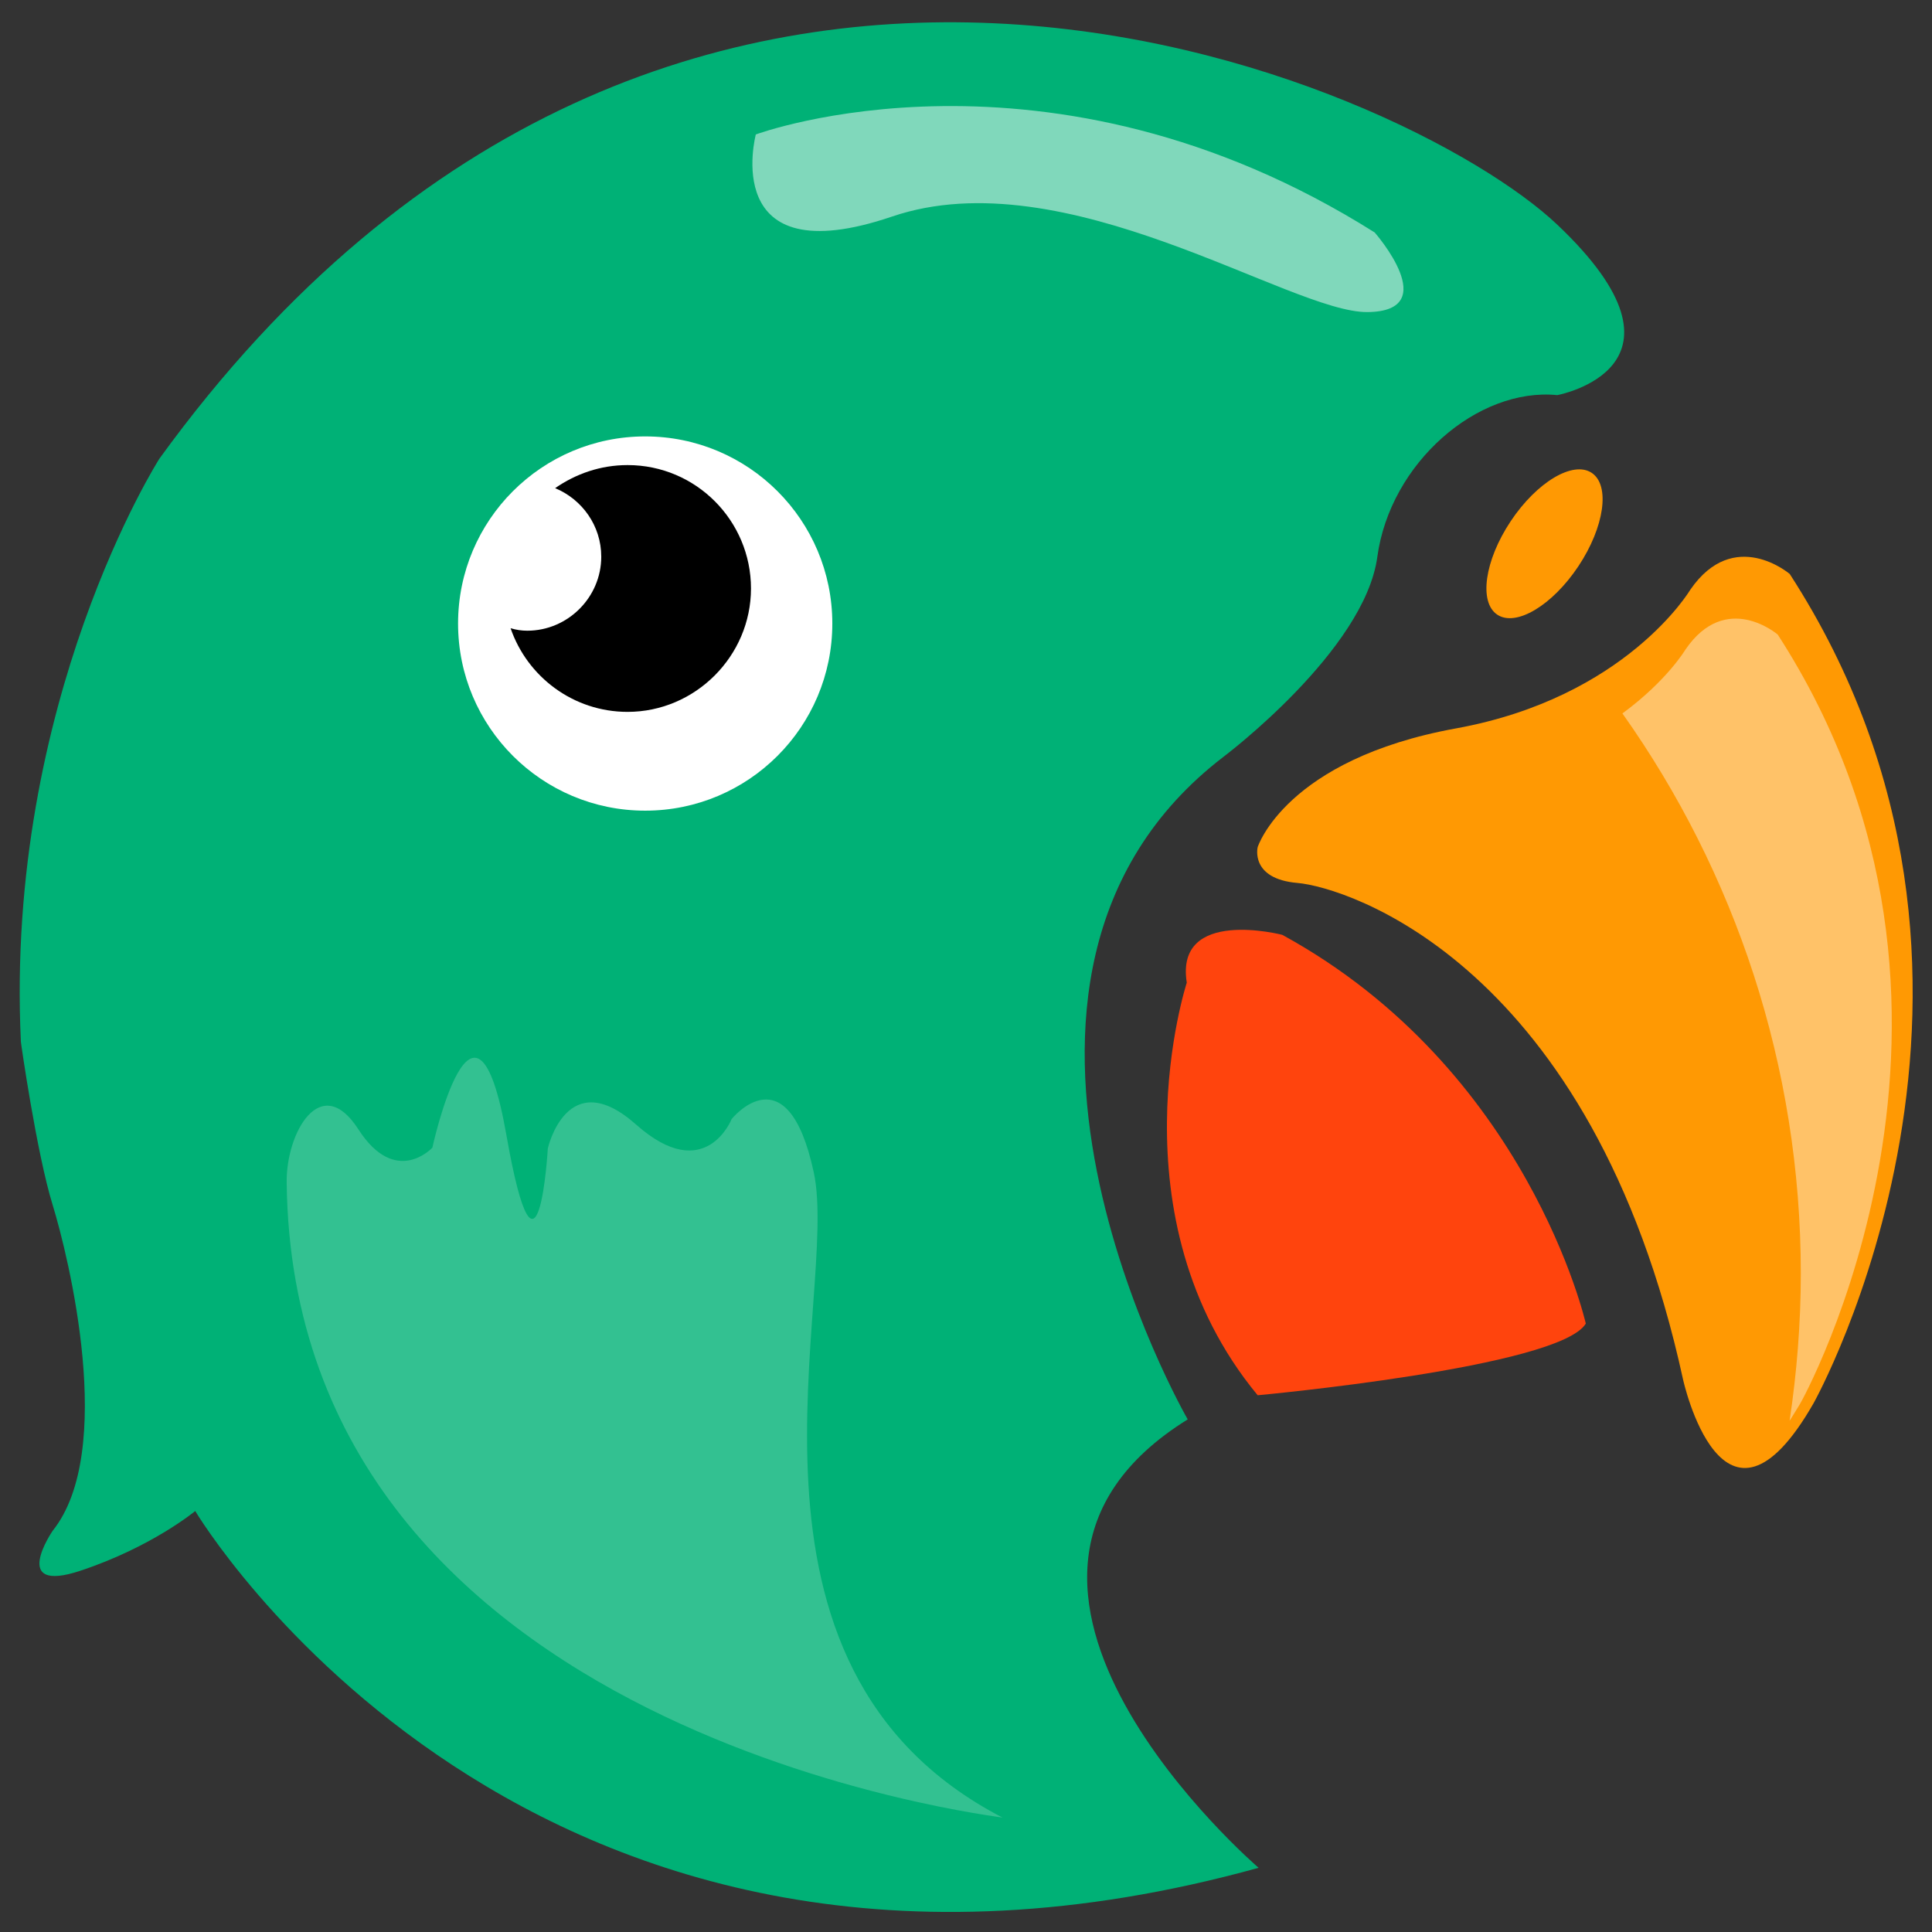<?xml version="1.0" encoding="utf-8"?>
<!-- Generator: Adobe Illustrator 22.1.0, SVG Export Plug-In . SVG Version: 6.00 Build 0)  -->
<svg version="1.1" id="图层_1" xmlns="http://www.w3.org/2000/svg" xmlns:xlink="http://www.w3.org/1999/xlink" x="0px" y="0px"
	 viewBox="0 0 1240 1240" style="enable-background:new 0 0 1240 1240;" xml:space="preserve">
<rect x="0" y="0" width="1240" height="1240" fill="#333333" stroke="none"/>
<style type="text/css">
	.st0{fill:#FF9903;}
	.st1{opacity:0.4;fill:#FFFFFF;enable-background:new    ;}
	.st2{fill:#FF440D;}
	.st3{fill:#00B176;}
	.st4{opacity:0.5;fill:#FFFFFF;enable-background:new    ;}
	.st5{fill:#FFFFFF;}
	.st6{opacity:0.2;fill:#FFFFFF;enable-background:new    ;}
</style>
<g>
	<path id="mouth-1" class="st0" d="M1080.2,885.3c0,0,25.6,117.1,83.8,15.3c0,0,152.8-272.5-15.3-532.2c0,0-35.8-30.7-63.9,10.2
		c0,0-40.9,69-150.3,88.9c-109.4,19.9-127.3,76.2-127.3,76.2s-5.1,20.4,25.6,23C863.9,569.4,1021.9,618,1080.2,885.3z"/>
	<path id="mouth-1-light" class="st1" d="M1141,407.3c0,0-33.2-28.6-59.3,9.7c0,0-11.8,19.9-40.4,40.9
		c72.1,101.7,114.5,226,114.5,359.4c0,32.2-2.6,63.9-7.2,94.6c2-3.1,4.1-6.6,6.6-10.7C1155.3,901.7,1296.9,648.6,1141,407.3z"/>
	<path id="mouth-2" class="st2" d="M1017.8,849.5c0,0-36.8-163.1-194.8-249.5c0,0-69-17.9-61.3,30.7c0,0-49.1,150.3,45.5,264.8
		C807.2,895.5,1000.9,877.7,1017.8,849.5z"/>
	
		<ellipse id="nostril" transform="matrix(0.554 -0.832 0.832 0.554 151.421 980.919)" class="st0" cx="991.9" cy="349" rx="54.7" ry="26.1"/>
	<path id="head" class="st3" d="M33.8,773.4c10.2,33.2,40.9,158,0,209.1c0,0-28.1,40.9,17.9,25.6c46-15.3,73.6-38.3,73.6-38.3
		s213.2,358.9,682.5,229c0,0-213.7-183.5-45.5-287.8c0,0-163.1-282.7,23-425.3c0,0,90.5-68,98.7-128.3s64.4-108.9,115.5-103.8
		c0,0,96.6-17.9,0-109.4S431-159.1,102.3,294.4c0,0-99.2,155.4-88.9,374.2C13.3,668.6,23.5,740.1,33.8,773.4z"/>
	<path id="head-light" class="st4" d="M485.1,86.3c0,0,187.1-69.5,397.2,62.9c0,0,44.5,50.6-4.6,51.1
		c-49.6,0.5-193.7-99.2-305.2-61.3S485.1,86.3,485.1,86.3z"/>
	<circle id="eye" class="st5" cx="414.1" cy="400.2" r="120.1"/>
	<path id="pupil" d="M338.4,404.8c26.1,0,47.5-21.5,47.5-47.5c0-19.9-12.3-36.8-29.6-44c13.3-9.2,29.1-14.8,46.5-14.8
		c44,0,79.2,35.8,79.2,79.2s-35.8,79.2-79.2,79.2c-34.8,0-64.4-22.5-75.1-53.7C331.3,404.3,334.9,404.8,338.4,404.8z"/>
	<path id="light" class="st6" d="M184,759.1c-0.5-32.2,22-71.6,46-34.3c24,37.3,47.5,11.8,47.5,11.8s27.1-124.2,47.5-8.2
		c20.4,116,26.6,8.7,26.6,8.7s12.3-54.7,56.7-15.3s61.3-3.6,61.3-3.6s35.8-44.5,52.7,34.3c16.9,78.2-66.5,316.9,121.2,414.1
		C644.1,1166,188.1,1115.4,184,759.1z"/>
</g>
</svg>
